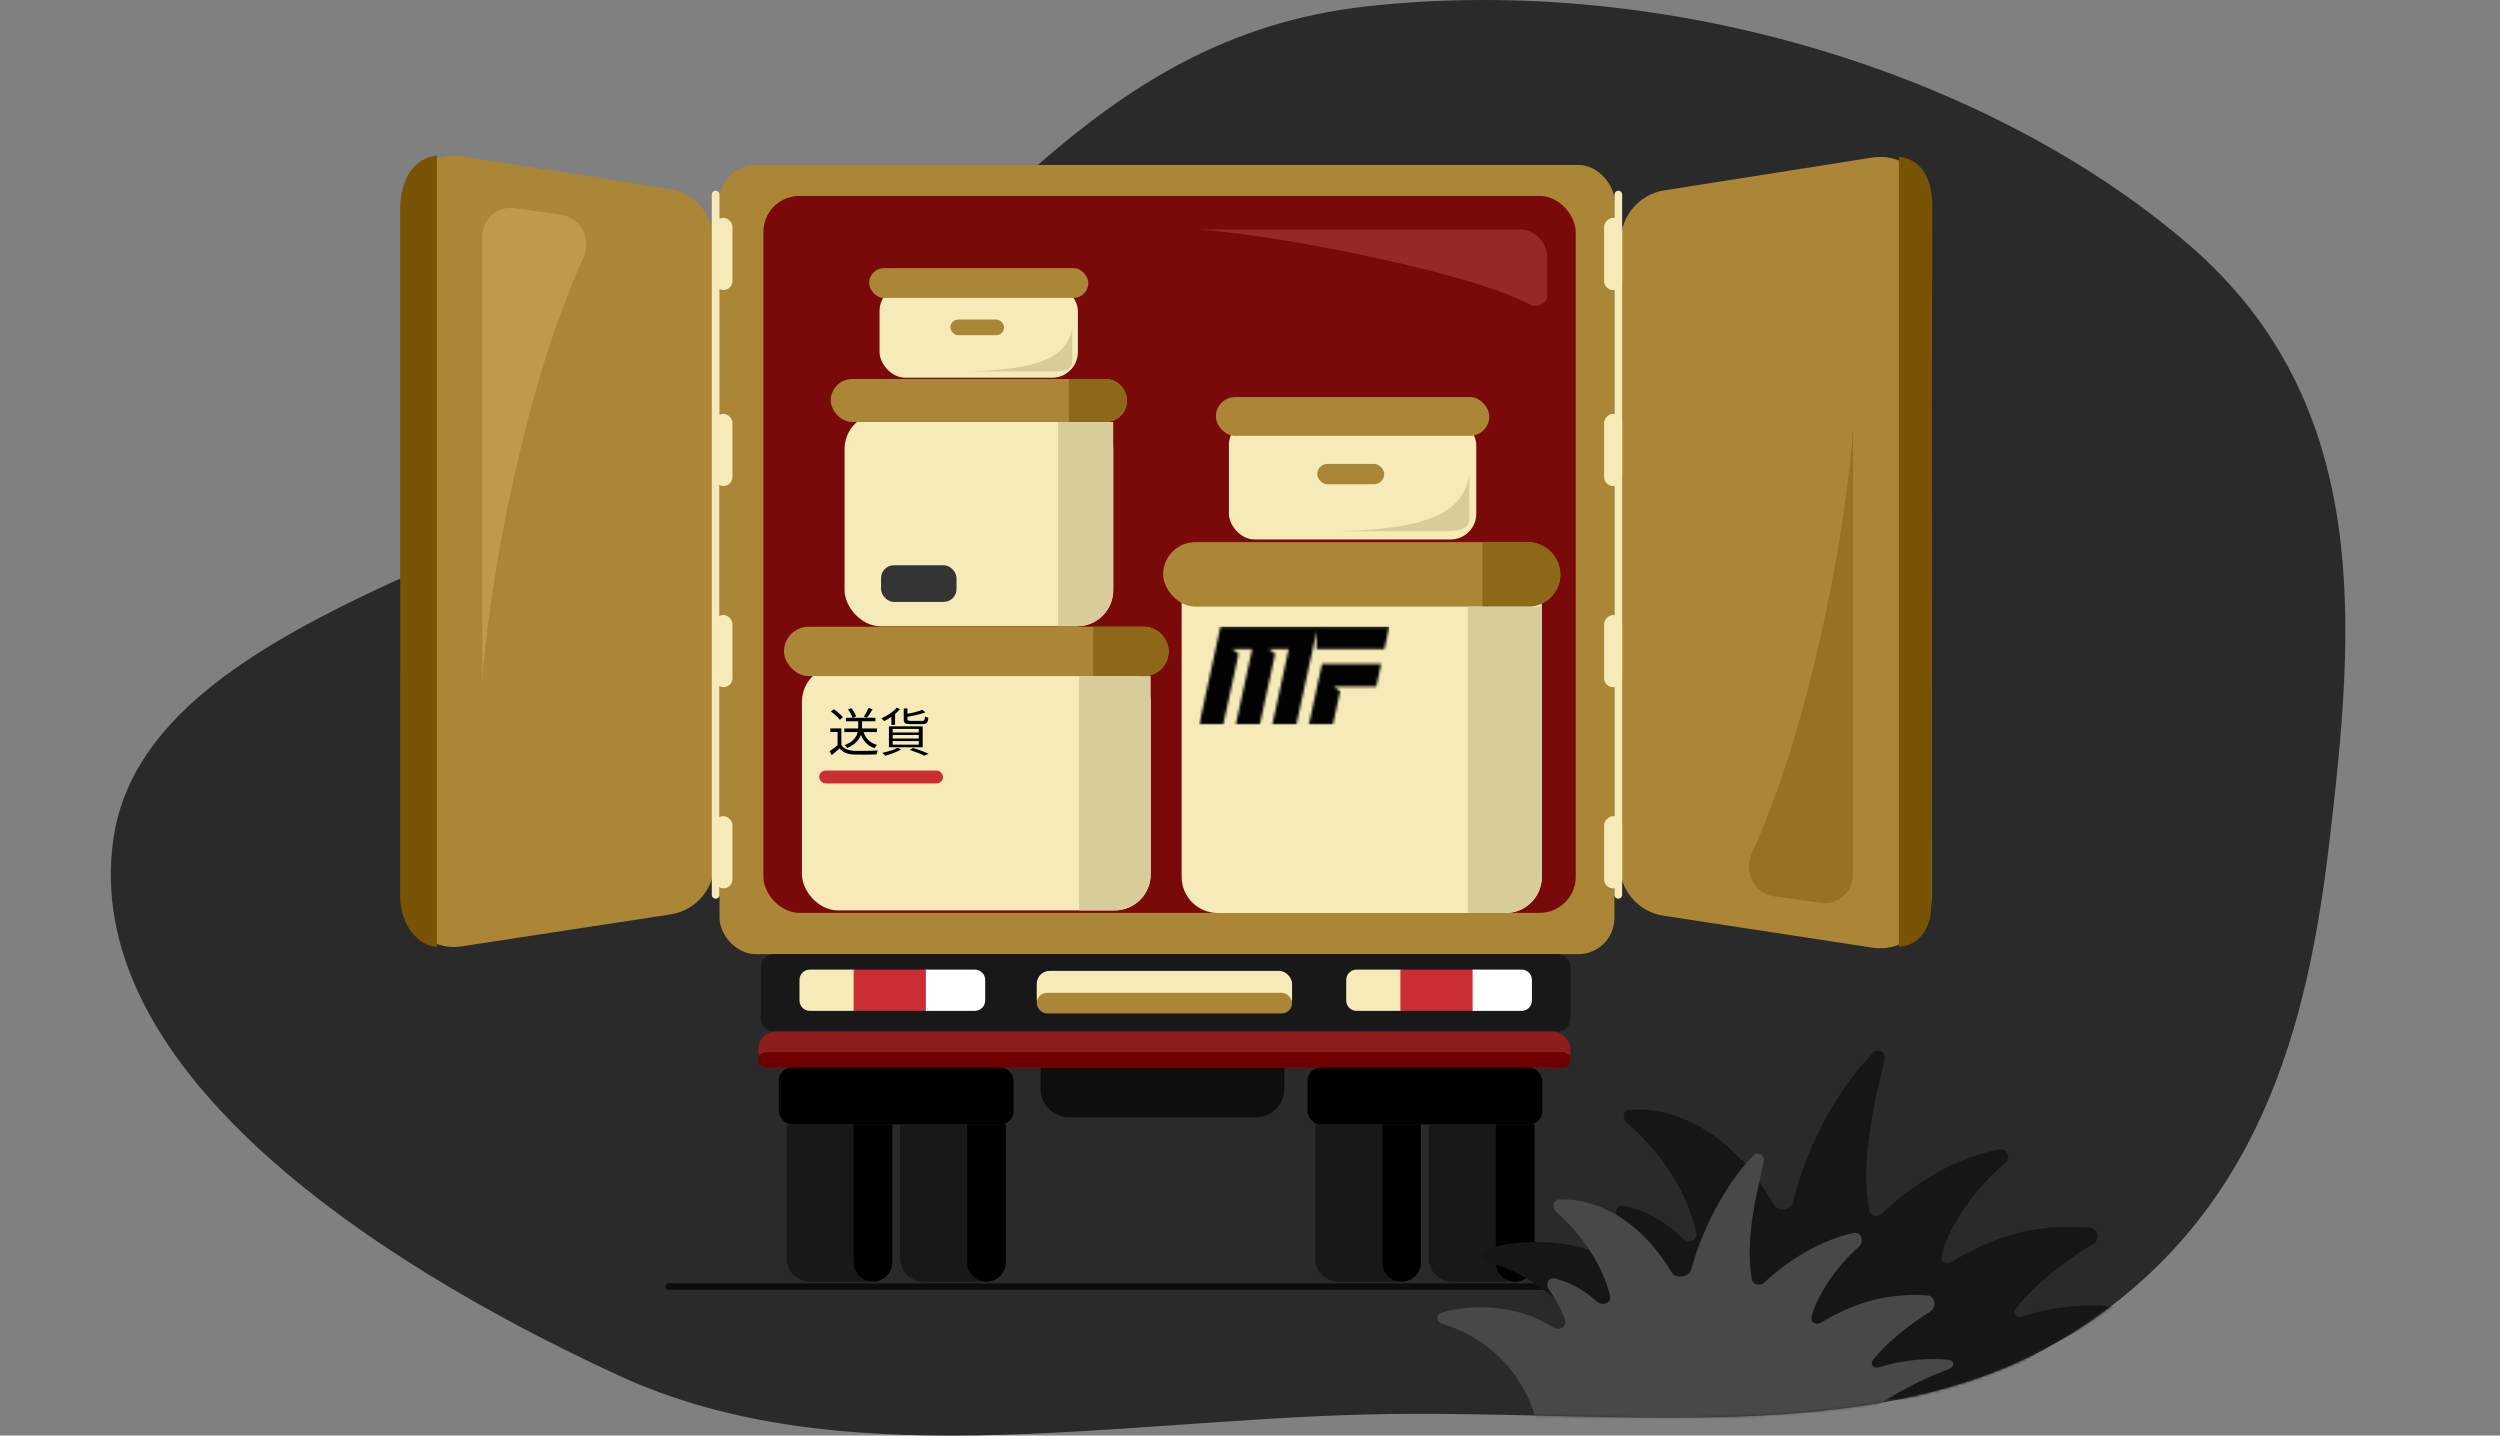 <svg width="970" height="557" viewBox="0 0 970 557" fill="none" xmlns="http://www.w3.org/2000/svg">
<rect x="0" y="0" width="970" height="557" fill="#808080" stroke="none"/>
<path fill-rule="evenodd" clip-rule="evenodd" d="M530.085 2.491C647.988 -10.619 772.995 29.147 849.443 95.104C921.385 157.173 913.352 244.523 903.997 325.092C895.642 397.047 877.274 473.44 800.155 519.584C727.365 563.138 624.663 546.419 530.085 548.82C429.463 551.375 325.113 572.848 240.279 533.797C138.092 486.758 31.19 411.938 44.057 325.092C56.7 239.753 208.527 214.793 296.158 156.628C376.947 103.004 421.5 14.566 530.085 2.491Z" fill="#2A2A2A"/>
<rect x="258.177" y="497.939" width="379.86" height="2.51" rx="1.255" fill="#0C0C0C"/>
<rect x="279.181" y="64.004" width="347.223" height="306.197" rx="14" fill="#AB8636"/>
<rect x="296.19" y="76.012" width="315.203" height="278.179" rx="14" fill="#7A0A0A"/>
<path d="M179.219 60.645L259.827 73.355C269.537 74.886 276.694 83.245 276.712 93.075L277.15 334.984C277.168 344.876 269.952 353.295 260.173 354.79L179.126 367.182C167.017 369.033 156.104 359.662 156.104 347.412V80.401C156.104 68.113 167.081 58.731 179.219 60.645Z" fill="#AB8636"/>
<path d="M726.367 61.145L645.759 73.855C636.049 75.386 628.892 83.745 628.874 93.575L628.435 335.484C628.418 345.376 635.634 353.795 645.413 355.29L726.459 367.682C738.569 369.533 749.482 360.162 749.482 347.912V80.901C749.482 68.613 738.505 59.231 726.367 61.145Z" fill="#AB8636"/>
<path d="M155.265 347.879C155.265 358.9 162.377 367.023 169.489 367.415L169.489 282.903C169.489 189.646 169.489 63.233 169.489 60.348C160.797 61.35 155.266 69.116 155.266 81.386C155.266 93.44 155.266 187.682 155.266 260.811L155.265 347.879Z" fill="#795404"/>
<path d="M749.316 351.055C749.316 362.045 743.041 367.024 736.766 367.415L736.766 283.103C736.766 189.974 736.766 63.644 736.766 60.766C744.435 61.765 749.734 67.773 749.734 80.01C749.734 99.493 749.316 339.565 749.316 351.055Z" fill="#795404"/>
<path d="M199.643 80.764L217.742 83.294C225.4 84.364 229.649 92.816 226.429 99.846C201.876 153.448 188.8 233.87 187.123 265.001L187.12 91.658C187.12 84.978 193.027 79.839 199.643 80.764Z" fill="#BF9A4A"/>
<path d="M600.385 100.021L600.385 114.757C600.385 117.563 596.222 119.546 593.746 118.225C567.788 104.377 485.759 89.639 463.297 89.022L589.385 89.022C595.46 89.022 600.385 93.946 600.385 100.021Z" fill="#982828"/>
<path d="M706.436 350.306L688.337 347.776C680.679 346.706 676.43 338.253 679.651 331.224C704.205 277.622 717.282 197.2 718.959 166.069L718.959 339.412C718.959 346.093 713.053 351.231 706.436 350.306Z" fill="#977222"/>
<rect x="277.182" y="84.518" width="7.005" height="28.018" rx="3.502" fill="#F5EAB8"/>
<rect width="7.005" height="28.018" rx="3.502" transform="matrix(-1 0 0 1 629.4 84.518)" fill="#F5EAB8"/>
<rect x="277.182" y="160.566" width="7.005" height="28.018" rx="3.502" fill="#F5EAB8"/>
<rect width="7.005" height="28.018" rx="3.502" transform="matrix(-1 0 0 1 629.4 160.566)" fill="#F5EAB8"/>
<rect x="277.182" y="238.617" width="7.005" height="28.018" rx="3.502" fill="#F5EAB8"/>
<rect width="7.005" height="28.018" rx="3.502" transform="matrix(-1 0 0 1 629.4 238.617)" fill="#F5EAB8"/>
<rect x="277.182" y="316.668" width="7.005" height="28.018" rx="3.502" fill="#F5EAB8"/>
<rect width="7.005" height="28.018" rx="3.502" transform="matrix(-1 0 0 1 629.4 316.668)" fill="#F5EAB8"/>
<path d="M277.672 75.512V347.186" stroke="#F5EAB8" stroke-width="3" stroke-linecap="round"/>
<path d="M627.902 75.512V347.186" stroke="#F5EAB8" stroke-width="3" stroke-linecap="round"/>
<rect x="295.188" y="370.201" width="314.202" height="30.019" rx="5" fill="#181818"/>
<path d="M310.201 380.205C310.201 377.996 311.992 376.205 314.201 376.205H331.215C331.768 376.205 332.215 376.653 332.215 377.205V391.215C332.215 391.768 331.768 392.215 331.215 392.215H314.201C311.992 392.215 310.201 390.425 310.201 388.215V380.205Z" fill="#F5EAB8"/>
<path d="M522.337 380.205C522.337 377.996 524.128 376.205 526.337 376.205H543.351C543.903 376.205 544.351 376.653 544.351 377.205V391.215C544.351 391.768 543.903 392.215 543.351 392.215H526.337C524.128 392.215 522.337 390.425 522.337 388.215V380.205Z" fill="#F5EAB8"/>
<rect x="331.217" y="376.205" width="29.019" height="16.01" fill="#CA2E33"/>
<rect x="543.355" y="376.205" width="29.019" height="16.01" fill="#CA2E33"/>
<path d="M359.235 376.205H378.25C380.459 376.205 382.25 377.996 382.25 380.205V388.215C382.25 390.425 380.459 392.215 378.25 392.215H359.235V376.205Z" fill="white"/>
<path d="M571.371 376.205H590.386C592.595 376.205 594.386 377.996 594.386 380.205V388.215C594.386 390.425 592.595 392.215 590.386 392.215H571.371V376.205Z" fill="white"/>
<rect x="402.258" y="376.705" width="99.064" height="16.01" rx="5" fill="#F5EAB8"/>
<rect x="402.258" y="385.211" width="99.064" height="8.005" rx="4.003" fill="#AB8636"/>
<rect x="294.188" y="400.221" width="315.203" height="14.009" rx="7.005" fill="#8E1E1E"/>
<rect x="294.188" y="408.227" width="315.203" height="6.004" rx="3.002" fill="#700000"/>
<rect x="302.194" y="414.23" width="91.059" height="22.014" rx="5" fill="black"/>
<rect x="507.33" y="414.23" width="91.059" height="22.014" rx="5" fill="black"/>
<path d="M305.193 436.244H346.22V488.283C346.22 493.254 342.19 497.283 337.22 497.283H314.193C309.223 497.283 305.193 493.254 305.193 488.283V436.244Z" fill="#181818"/>
<path d="M331.217 436.244H346.226V489.779C346.226 493.923 342.866 497.283 338.722 497.283C334.577 497.283 331.217 493.923 331.217 489.779V436.244Z" fill="black"/>
<path d="M510.328 436.244H551.355V488.283C551.355 493.254 547.325 497.283 542.355 497.283H519.328C514.358 497.283 510.328 493.254 510.328 488.283V436.244Z" fill="#181818"/>
<path d="M349.226 436.244H390.252V488.283C390.252 493.254 386.223 497.283 381.252 497.283H358.226C353.255 497.283 349.226 493.254 349.226 488.283V436.244Z" fill="#181818"/>
<path d="M554.357 436.244H595.384V488.283C595.384 493.254 591.354 497.283 586.384 497.283H563.357C558.387 497.283 554.357 493.254 554.357 488.283V436.244Z" fill="#181818"/>
<rect x="476.816" y="162.709" width="95.984" height="46.608" rx="10" fill="#F5EAB8"/>
<rect x="471.759" y="154.062" width="106.088" height="15.035" rx="7.517" fill="#AB8636"/>
<rect x="511.09" y="179.998" width="25.981" height="7.893" rx="3.947" fill="#AB8636"/>
<path d="M560.702 206.12H520.107C556.192 205.068 567.197 198.227 570.084 184.695C570.024 189.081 570.084 197.475 570.084 201.046C570.084 204.993 566.837 206.12 560.702 206.12Z" fill="#D7CC9A"/>
<rect x="341.266" y="110.686" width="76.954" height="35.873" rx="10" fill="#F5EAB8"/>
<rect x="337.215" y="104.031" width="85.055" height="11.572" rx="5.786" fill="#AB8636"/>
<rect x="368.749" y="123.992" width="20.83" height="6.075" rx="3.038" fill="#AB8636"/>
<path d="M408.527 144.1H375.98C404.911 143.29 413.734 138.024 416.049 127.609C416.001 130.985 416.049 137.446 416.049 140.194C416.049 143.232 413.445 144.1 408.527 144.1Z" fill="#D7CC9A"/>
<path d="M458.473 230.162H598.218V340.237C598.218 347.969 591.95 354.237 584.218 354.237H472.473C464.741 354.237 458.473 347.969 458.473 340.237V230.162Z" fill="#F5EAB8"/>
<rect x="451.297" y="210.348" width="154.098" height="25.004" rx="12.502" fill="#AB8636"/>
<path d="M575.184 210.348H592.897C599.802 210.348 605.399 215.945 605.399 222.85C605.399 229.754 599.802 235.351 592.897 235.351H575.184V210.348Z" fill="#8D6818"/>
<path d="M569.516 235.352H598.22V340.237C598.22 347.969 591.952 354.237 584.22 354.237H569.516V235.352Z" fill="#D7CC9A"/>
<rect x="311.143" y="258.336" width="135.327" height="94.902" rx="14" fill="#F5EAB8"/>
<rect x="304.198" y="243.18" width="149.225" height="19.125" rx="9.562" fill="#AB8636"/>
<path d="M424.169 243.18H443.866C449.148 243.18 453.429 247.461 453.429 252.742C453.429 258.023 449.148 262.304 443.866 262.304H424.169V243.18Z" fill="#8D6818"/>
<path d="M418.677 262.305H446.474V339.237C446.474 346.969 440.206 353.237 432.474 353.237H418.677V262.305Z" fill="#D7CC9A"/>
<rect x="327.69" y="160.268" width="104.239" height="82.722" rx="14" fill="#F5EAB8"/>
<rect x="322.338" y="147.057" width="114.944" height="16.67" rx="8.335" fill="#AB8636"/>
<path d="M414.746 147.057H428.949C433.552 147.057 437.284 150.788 437.284 155.392C437.284 159.995 433.552 163.727 428.949 163.727H414.746V147.057Z" fill="#8D6818"/>
<path d="M410.516 163.727H431.927V228.989C431.927 236.721 425.659 242.989 417.927 242.989H410.516V163.727Z" fill="#D7CC9A"/>
<rect x="317.856" y="298.977" width="48.031" height="5.003" rx="2.502" fill="#CA2E33"/>
<rect x="341.848" y="219.318" width="29.284" height="14.224" rx="5" fill="#343434"/>
<mask id="mask0_594_9862" style="mask-type:luminance" maskUnits="userSpaceOnUse" x="465" y="243" width="75" height="39">
<path d="M507.843 281.137L512.943 257.631H535.894L533.994 266.39H517.489L519.987 268.174L517.174 281.137H507.843ZM465.303 281.137L473.552 243.119H539.05L537.149 251.878H510.836V245.004L509.342 251.871L502.994 281.137H493.663L500.017 251.878H492.284L494.782 253.661L488.819 281.144H479.483L485.832 251.878H478.098L480.596 253.661L474.633 281.144H465.303V281.137Z" fill="white"/>
</mask>
<g mask="url(#mask0_594_9862)">
<path d="M539.05 243.119H465.303V281.137H539.05V243.119Z" fill="#020202"/>
</g>
<path d="M327.594 282.65H340.265V284.036H327.594V282.65ZM328.237 278.513H339.662V279.859H328.237V278.513ZM332.976 279.136H334.482V282.148C334.482 284.658 333.799 287.951 328.739 290.22C328.538 289.899 328.076 289.377 327.735 289.116C332.614 287.148 332.976 284.196 332.976 282.128V279.136ZM334.903 283.534C335.666 286.345 337.434 288.212 340.305 289.036C339.964 289.337 339.542 289.919 339.341 290.321C336.309 289.257 334.482 287.088 333.598 283.815L334.903 283.534ZM326.449 282.61V289.718H324.983V284.016H322.172V282.61H326.449ZM326.449 289.056C327.393 290.542 329.18 291.224 331.49 291.325C333.678 291.405 338.197 291.345 340.566 291.184C340.405 291.546 340.144 292.269 340.084 292.731C337.875 292.811 333.719 292.851 331.49 292.771C328.879 292.67 327.072 291.967 325.787 290.381C324.823 291.245 323.799 292.108 322.714 292.992L321.911 291.445C322.875 290.803 324.06 289.919 325.084 289.056H326.449ZM322.393 276.084L323.498 275.18C324.823 276.023 326.349 277.329 327.032 278.313L325.847 279.297C325.204 278.333 323.698 276.967 322.393 276.084ZM337.032 274.678L338.558 275.2C337.875 276.345 337.052 277.67 336.389 278.513L335.164 278.052C335.787 277.148 336.61 275.702 337.032 274.678ZM329.02 275.28L330.305 274.758C331.108 275.722 331.891 277.048 332.172 277.971L330.807 278.574C330.546 277.67 329.803 276.284 329.02 275.28Z" fill="black"/>
<path d="M347.896 274.598L349.241 275.12C347.675 276.987 345.225 278.714 343.076 279.799C342.835 279.538 342.293 278.975 341.952 278.734C344.161 277.77 346.49 276.244 347.896 274.598ZM357.916 275.421L359.04 276.405C357.052 277.168 354.101 277.79 351.55 278.192C351.49 277.891 351.309 277.429 351.129 277.148C353.578 276.706 356.37 276.064 357.916 275.421ZM350.647 274.859H352.092V279.015C352.092 279.578 352.293 279.698 353.498 279.698C354.06 279.698 356.972 279.698 357.735 279.698C358.639 279.698 358.799 279.457 358.88 277.971C359.221 278.192 359.803 278.393 360.205 278.473C360.024 280.461 359.562 280.963 357.856 280.963C357.354 280.963 353.9 280.963 353.418 280.963C351.209 280.963 350.647 280.582 350.647 279.015V274.859ZM346.369 285.18V286.546H356.49V285.18H346.369ZM346.369 287.53V288.935H356.49V287.53H346.369ZM346.369 282.831V284.196H356.49V282.831H346.369ZM344.904 281.827H357.996V289.939H344.904V281.827ZM352.996 290.963L354.221 290.2C356.43 290.883 358.86 291.767 360.305 292.449L358.639 293.212C357.374 292.55 355.185 291.686 352.996 290.963ZM348.277 290.16L349.643 290.783C348.016 291.747 345.466 292.67 343.458 293.233C343.217 292.931 342.695 292.349 342.353 292.088C344.422 291.646 346.831 290.943 348.277 290.16ZM345.847 277.369L346.912 276.325L347.293 276.445V281.244H345.847V277.369Z" fill="black"/>
<path d="M375.246 436.244H390.256V489.779C390.256 493.923 386.896 497.283 382.751 497.283C378.606 497.283 375.246 493.923 375.246 489.779V436.244Z" fill="black"/>
<path d="M536.348 436.244H551.357V489.779C551.357 493.923 547.997 497.283 543.852 497.283C539.708 497.283 536.348 493.923 536.348 489.779V436.244Z" fill="black"/>
<path d="M580.373 436.244H595.383V489.779C595.383 493.923 592.023 497.283 587.878 497.283C583.733 497.283 580.373 493.923 580.373 489.779V436.244Z" fill="black"/>
<path d="M403.763 414.27H498.309V422.514C498.309 428.589 493.385 433.514 487.309 433.514H414.763C408.688 433.514 403.763 428.589 403.763 422.514V414.27Z" fill="#0E0E0E"/>
<mask id="mask1_594_9862" style="mask-type:alpha" maskUnits="userSpaceOnUse" x="43" y="0" width="867" height="557">
<path fill-rule="evenodd" clip-rule="evenodd" d="M530.085 2.491C647.988 -10.619 772.995 29.147 849.443 95.104C921.385 157.173 913.352 244.523 903.997 325.092C895.642 397.047 877.274 473.44 800.155 519.584C727.365 563.138 624.663 546.419 530.085 548.82C429.463 551.375 325.113 572.848 240.279 533.797C138.092 486.758 31.19 411.938 44.057 325.092C56.7 239.753 208.527 214.793 296.158 156.628C376.947 103.004 421.501 14.566 530.085 2.491Z" fill="#2A2A2A"/>
</mask>
<g mask="url(#mask1_594_9862)">
<path d="M576.681 489.34C609.214 498.969 621.123 525.453 623.486 540.284C623.73 541.818 624.987 543 626.541 543H768.653C770.134 543 771.357 541.904 772.068 540.604C777.112 531.388 801.681 517.413 820.085 510.881C822.451 510.042 822.61 507.497 820.131 507.103C811.818 505.784 797.337 506.514 784.77 510.778C782.606 511.512 780.797 509.894 782.078 508.001C787.112 500.564 800.434 489.475 812.099 482.666C814.721 481.136 814.131 476.691 811.108 476.411C788.469 474.311 771.679 480.77 757.099 489.727C755.216 490.884 752.904 489.719 753.321 487.549C755.277 477.368 765.459 461.653 777.897 451.411C780.258 449.466 779.032 445.465 776.017 445.988C760.273 448.717 743.622 458.064 730.179 470.9C728.492 472.511 725.674 471.782 725.253 469.488C721.695 450.11 727.111 428.629 731.199 410.983C731.83 408.261 728.842 406.448 726.862 408.419C711.534 423.675 700.085 448.037 695.625 466.481C694.896 469.495 689.923 470.256 688.38 467.566C670.241 435.959 646.541 429.447 632.271 430.576C629.759 430.775 629.132 433.87 631.049 435.507C640.786 443.819 654.151 459.316 658.149 478.381C658.752 481.257 655.128 482.705 653.036 480.641C644.706 472.425 636.104 468.984 629.925 467.896C627.467 467.463 626.262 470.266 627.749 472.27C630.957 476.591 634.663 482.733 636.953 489.658C637.853 492.38 634.529 494.179 632.192 492.517C613.594 479.294 587.983 480.43 576.068 485.041C573.789 485.923 574.337 488.646 576.681 489.34Z" fill="#161616"/>
<path d="M559.665 513.62C585.066 521.596 594.644 542.285 596.729 554.287C596.994 555.818 598.262 557 599.816 557H714.74C716.221 557 717.477 555.892 718.252 554.63C722.749 547.309 741.498 536.602 756.093 531.237C758.451 530.37 758.564 527.914 756.07 527.61C749.37 526.794 738.737 527.436 729.258 530.47C727.082 531.166 725.357 529.575 726.715 527.738C730.896 522.082 740.271 514.237 748.946 508.899C751.532 507.307 750.891 502.821 747.86 502.619C730.773 501.478 717.832 506.372 706.547 513.166C704.655 514.305 702.39 513.139 702.901 510.991C704.769 503.143 712.107 491.783 721.195 483.757C723.489 481.731 722.203 477.752 719.21 478.396C707.251 480.97 694.807 488.054 684.548 497.623C682.844 499.213 680.033 498.478 679.654 496.179C677.226 481.425 680.994 465.272 684.178 451.621L684.33 450.972C684.964 448.252 682.014 446.471 680.08 448.485C668.668 460.371 660.032 478.32 656.187 492.612C655.382 495.606 650.267 496.387 648.66 493.736C634.506 470.394 616.583 464.917 605.145 465.385C602.625 465.488 601.975 468.568 603.865 470.237C611.409 476.9 621.157 488.487 624.691 502.66C625.402 505.511 621.808 506.99 619.637 505.011C613.74 499.635 607.78 497.079 603.181 496.065C600.743 495.527 599.514 498.293 600.961 500.328C603.163 503.427 605.551 507.483 607.253 512.024C608.259 514.708 604.97 516.542 602.568 514.978C588.056 505.524 568.957 506.105 559.16 509.433C556.844 510.22 557.332 512.887 559.665 513.62Z" fill="#484848"/>
</g>
</svg>
